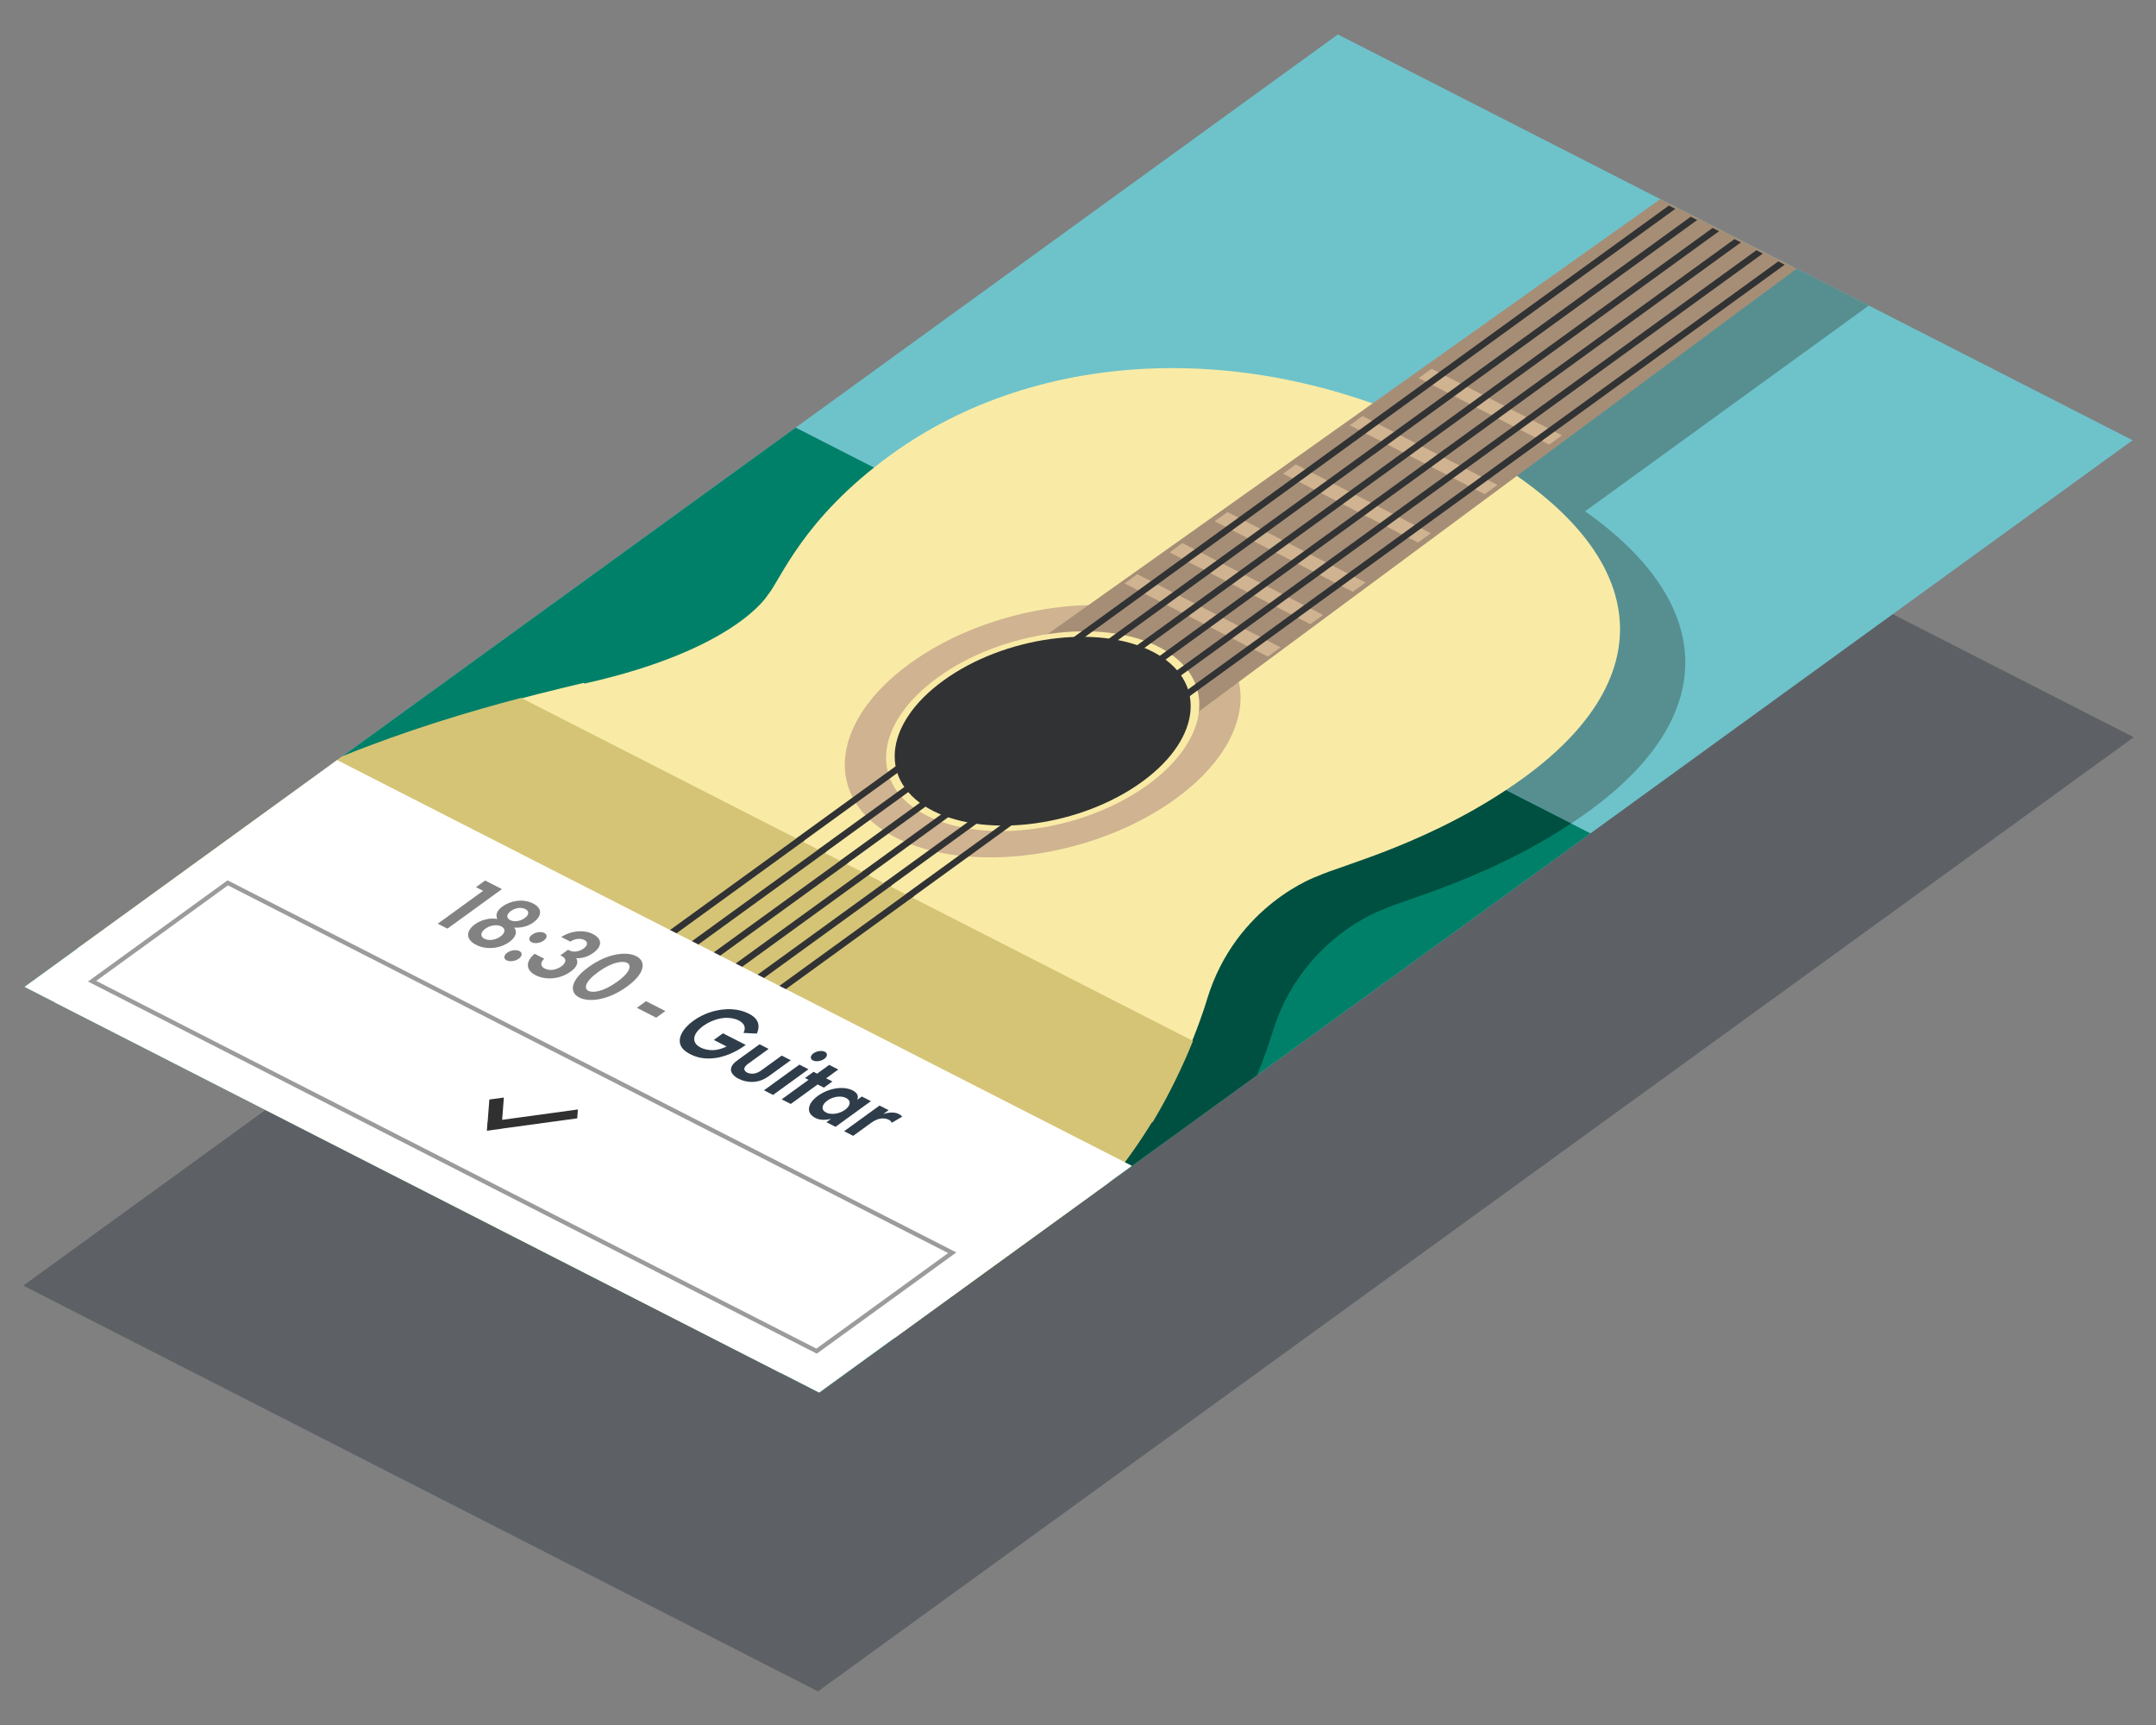 <?xml version="1.0" encoding="utf-8"?>
<!-- Generator: Adobe Illustrator 17.0.0, SVG Export Plug-In . SVG Version: 6.00 Build 0)  -->
<!DOCTYPE svg PUBLIC "-//W3C//DTD SVG 1.1//EN" "http://www.w3.org/Graphics/SVG/1.1/DTD/svg11.dtd">
<svg version="1.1" id="Слой_2" xmlns="http://www.w3.org/2000/svg" xmlns:xlink="http://www.w3.org/1999/xlink" x="0px" y="0px"
	 width="500px" height="400px" viewBox="0 0 500 400" enable-background="new 0 0 500 400" xml:space="preserve">
<rect x="0" y="0" width="500" height="400" fill="#808080" stroke="none"/>
<polygon opacity="0.4" fill="#28343F" points="189.699,392.202 5.394,298.112 310.536,76.863 494.841,170.954 "/>
<g>
	<polygon fill="#6EC3CB" points="189.977,322.935 5.667,228.842 310.259,7.991 494.569,102.084 	"/>
	<path fill="#578F91" d="M367.605,118.563l65.796-47.706l-17.705-9.039l-64.727,46.933c-45.356-22.691-95.168-20.257-129.199,4.418
		c-20.631,14.958-25.523,28.966-28.598,32.571c0,0-7.35,12.52-41.795,20.349c0,0-0.273,0.061-0.67,0.151l-0.195-0.155
		c-14.734,3.493-43.168,10.391-69.941,23.235c-27.422,13.156-46.859,29.649-52.883,50.762l162.289,82.853l101.559-73.638
		c2.393-5.892,3.541-9.849,3.541-9.849c6.689-21.996,25.68-28.575,25.68-28.575c5.303-2.47,27.125-7.833,47.756-22.792
		C398.454,166.372,398.42,140.331,367.605,118.563z"/>
	<polygon fill="#008068" points="189.977,322.935 5.667,228.842 184.528,99.155 368.839,193.247 	"/>
	<path fill="#005041" d="M320.757,210.874c4.947-2.304,24.277-7.134,43.596-19.917l-91.767-46.85L93.724,273.794l96.254,49.141
		l101.559-73.638c2.393-5.892,3.541-9.849,3.541-9.849C301.767,217.453,320.757,210.874,320.757,210.874z"/>
	<path fill="#F9EBA6" d="M256.942,274.379c3.867-4.716,7.15-9.405,9.904-13.911l0.281-0.202
		c8.799-14.644,12.805-28.548,12.805-28.548c6.689-21.997,25.682-28.577,25.682-28.577c5.301-2.469,27.125-7.832,47.756-22.791
		c34.318-24.883,29.26-55.458-16.398-78.767c-45.658-23.311-96.027-21.032-130.346,3.853c-20.631,14.959-25.524,28.965-28.598,32.57
		c0,0-7.352,12.521-41.797,20.349c0,0-0.273,0.061-0.67,0.151l-0.195-0.154c-12.223,2.896-33.881,8.15-56.191,17.19l-61.283,44.434
		c-2.309,3.941-4.1,8.066-5.336,12.381l168.469,86.005c9.635-2.116,18.414-4.859,26.465-8.126L256.942,274.379z"/>
	<path fill="#D0B390" d="M272.591,185.267c-18.801,13.631-47.82,17.646-64.822,8.97c-16.996-8.678-15.537-26.765,3.264-40.396
		c18.801-13.632,47.826-17.648,64.822-8.971C292.854,153.548,291.392,171.635,272.591,185.267z"/>
	<path fill="#D5C476" d="M267.395,260.072c4.115-6.851,7.17-13.52,9.272-18.697l-155.815-79.546
		c-11.736,3.087-26.418,7.448-41.408,13.519l-61.283,44.434c-2.309,3.941-4.098,8.068-5.338,12.383l168.471,86.006
		c9.635-2.117,18.414-4.861,26.465-8.129l49.453-35.855c3.865-4.717,7.148-9.406,9.904-13.913L267.395,260.072z"/>
	<polygon fill="#A68E76" points="416.657,62.31 385.044,46.17 238.905,149.917 274.101,167.884 	"/>
	<path fill="#F9EBA6" d="M266.173,181.992c-14.881,10.791-37.85,13.967-51.305,7.098c-13.453-6.868-12.301-21.183,2.582-31.972
		c14.881-10.791,37.852-13.968,51.305-7.1C282.21,156.886,281.054,171.202,266.173,181.992z"/>
	<polygon fill="#D0B390" points="294.024,152.254 260.798,135.292 263.761,133.144 296.987,150.106 	"/>
	<polygon fill="#D0B390" points="303.878,144.742 271.249,128.085 274.212,125.938 306.841,142.593 	"/>
	<polygon fill="#D0B390" points="313.729,137.23 281.698,120.877 284.661,118.729 316.692,135.081 	"/>
	<polygon fill="#D0B390" points="328.837,125.813 297.554,109.841 300.517,107.694 331.8,123.665 	"/>
	<polygon fill="#D0B390" points="344.319,114.587 313.034,98.618 315.997,96.469 347.28,112.44 	"/>
	<polygon fill="#D0B390" points="359.276,103.096 329.036,87.659 332.001,85.511 362.239,100.949 	"/>
	<path fill="#313233" d="M264.829,181.305c-14.06,10.196-35.766,13.199-48.478,6.71c-12.713-6.491-11.617-20.016,2.443-30.212
		c14.061-10.195,35.764-13.199,48.477-6.711C279.983,157.584,278.892,171.109,264.829,181.305z"/>
	<g>
		<polygon fill="#313233" points="186.204,195.124 184.71,194.362 387.03,47.667 388.524,48.429 		"/>
		<polygon fill="#313233" points="191.278,197.716 189.784,196.953 392.102,50.257 393.597,51.019 		"/>
		<polygon fill="#313233" points="196.351,200.304 194.856,199.544 397.177,52.847 398.671,53.61 		"/>
		<polygon fill="#313233" points="201.423,202.896 199.931,202.132 402.249,55.437 403.743,56.2 		"/>
		<polygon fill="#313233" points="206.497,205.486 205.003,204.723 407.323,58.026 408.817,58.79 		"/>
		<polygon fill="#313233" points="211.569,208.076 210.077,207.313 412.395,60.616 413.89,61.38 		"/>
	</g>
	<g>
		<polygon fill="#313233" points="130.53,235.526 129.036,234.763 185.071,194.133 186.565,194.896 		"/>
		<polygon fill="#313233" points="135.602,238.116 134.108,237.355 190.145,196.723 191.638,197.486 		"/>
		<polygon fill="#313233" points="140.675,240.706 139.183,239.943 195.218,199.312 196.712,200.076 		"/>
		<polygon fill="#313233" points="145.749,243.295 144.255,242.533 200.29,201.904 201.784,202.665 		"/>
		<polygon fill="#313233" points="150.821,245.886 149.327,245.123 205.364,204.493 206.858,205.255 		"/>
		<polygon fill="#313233" points="155.895,248.476 154.401,247.712 210.436,207.083 211.931,207.846 		"/>
	</g>
	<polygon fill="#313233" points="163.311,252.261 121.567,230.95 111.384,238.331 153.128,259.644 	"/>
</g>
<g>
	<polygon fill="#FFFFFF" points="262.509,270.343 78.198,176.25 5.667,228.842 189.977,322.935 	"/>
	<g>
		<path fill="#9B9B9B" d="M189.424,313.889l-0.273-0.139L20.406,227.602l32.367-23.468l0.274,0.139l168.746,86.146L189.424,313.889z
			 M22.314,227.454l167.018,85.266l30.553-22.152l-167.02-85.265L22.314,227.454z"/>
	</g>
	<polygon fill="#303030" points="133.862,259.324 134.02,257.268 116.454,259.669 116.849,254.503 113.487,254.962 113.093,260.13 
		113.063,260.132 112.907,262.187 112.936,262.183 112.935,262.201 116.296,261.74 116.296,261.722 	"/>
	<g>
		<path fill="#828282" d="M112.039,206.566l-1.656-0.845l2.123-1.54l3.898,1.989l-12.648,9.171l-2.241-1.145L112.039,206.566z"/>
		<path fill="#828282" d="M118.14,218.421c-2.085,1.512-5.253,1.934-7.737,0.666c-2.482-1.268-2.35-3.239-0.265-4.751
			c1.46-1.059,3.47-1.557,5.2-1.234c-0.406-0.793-0.252-1.863,1.15-2.88c1.84-1.334,4.735-1.941,7.132-0.717
			c2.397,1.224,1.917,3.064,0.077,4.397c-1.402,1.018-3.107,1.295-4.461,1.189C120.057,216.072,119.6,217.362,118.14,218.421z
			 M116.069,217.153c1.157-0.838,1.214-1.818,0.212-2.329c-1-0.511-2.574-0.307-3.73,0.532c-1.156,0.839-1.213,1.817-0.213,2.328
			C113.338,218.195,114.912,217.991,116.069,217.153z M121.679,212.894c1.043-0.756,1.108-1.613,0.159-2.098
			c-0.947-0.484-2.324-0.296-3.367,0.46c-1.043,0.756-1.107,1.614-0.16,2.098C119.26,213.838,120.635,213.65,121.679,212.894z"/>
		<path fill="#828282" d="M120.449,220.537c0.76,0.388,0.701,1.154-0.134,1.759c-0.835,0.605-2.065,0.773-2.824,0.385
			c-0.759-0.387-0.7-1.153,0.135-1.759C118.461,220.318,119.691,220.149,120.449,220.537z M126.232,216.344
			c0.76,0.388,0.701,1.154-0.134,1.76c-0.834,0.604-2.065,0.773-2.823,0.385c-0.76-0.387-0.7-1.154,0.134-1.759
			C124.244,216.124,125.475,215.956,126.232,216.344z"/>
		<path fill="#828282" d="M130.157,217.269c2.501-1.558,5.361-1.691,7.326-0.688c2.208,1.127,2.239,2.83,0.115,4.37
			c-0.663,0.481-2.036,1.327-3.983,1.247c0.259,0.389,0.831,1.571-1.254,3.084c-2.599,1.884-5.887,2.009-8.164,0.847
			c-2.207-1.127-2.45-3.103-0.213-4.959l2.242,1.145c-0.906,0.826-0.992,1.719,0.111,2.283c1.295,0.661,2.889,0.186,3.856-0.515
			c0.929-0.673,1.454-1.694,0.058-2.407l-0.294-0.149l1.782-1.292l0.311,0.159c1.105,0.563,2.424,0.182,3.295-0.451
			c1.006-0.729,1.066-1.518,0.152-1.984c-0.793-0.405-2.104-0.371-3.237,0.386L130.157,217.269z"/>
		<path fill="#828282" d="M136.506,224.235c4.342-3.148,8.754-3.685,11.047-2.514c2.294,1.171,2.193,3.908-2.168,7.07
			c-4.342,3.148-8.756,3.684-11.049,2.513C132.043,230.134,132.144,227.398,136.506,224.235z M138.746,225.38
			c-3.299,2.392-3.27,3.883-2.287,4.385c0.984,0.501,3.403,0.261,6.703-2.131c3.279-2.379,3.233-3.879,2.267-4.372
			C144.464,222.769,142.027,223.001,138.746,225.38z"/>
		<path fill="#828282" d="M149.818,232.157l4.486,2.29l-2.124,1.54l-4.485-2.29L149.818,232.157z"/>
		<path fill="#2F3D4A" d="M167.669,239.606l5.276,2.694l-0.151,0.11c-0.854,0.619-3.612,2.491-6.923,2.932
			c-2.499,0.341-4.324-0.145-5.756-0.876c-1.432-0.731-2.593-1.722-2.469-3.369c0.04-0.519,0.322-2.343,3.167-4.405
			c2.446-1.773,4.944-2.349,6.394-2.547c1.828-0.26,4.245-0.222,6.469,0.913c0.863,0.44,1.625,1.018,1.992,1.837
			c0.325,0.682,0.377,1.644-0.158,2.778l-3.104-0.156c0.456-0.821,0.307-1.437,0.151-1.773c-0.216-0.439-0.688-0.844-1.223-1.116
			c-0.912-0.467-2.309-0.734-3.774-0.545c-1.357,0.174-3.072,0.799-4.494,1.83c-1.688,1.224-2.036,2.287-2.065,2.905
			c-0.032,0.663,0.247,1.462,1.472,2.087c0.759,0.387,1.849,0.662,3.018,0.604c0.828-0.046,1.922-0.285,3.021-0.848l-2.967-1.514
			L167.669,239.606z"/>
		<path fill="#2F3D4A" d="M178.248,243.226l-4.646,3.369c-0.436,0.316-0.989,0.76-0.992,1.274c0.012,0.31,0.256,0.645,0.652,0.847
			c0.396,0.203,0.98,0.291,1.486,0.244c0.831-0.091,1.453-0.5,1.889-0.816l4.646-3.368l2.104,1.074l-5.023,3.644
			c-0.74,0.536-1.813,1.207-3.436,1.361c-1.355,0.13-2.724-0.241-3.638-0.708c-0.914-0.467-1.752-1.223-1.778-2.056
			c-0.03-1.001,0.868-1.759,1.608-2.296l5.024-3.643L178.248,243.226z"/>
		<path fill="#2F3D4A" d="M187.49,247.944l-8.211,5.953l-2.104-1.074l8.21-5.953L187.49,247.944z M191.293,243.888
			c0.689,0.352,0.633,1.096-0.125,1.646c-0.76,0.55-1.955,0.713-2.645,0.361c-0.689-0.352-0.633-1.097,0.125-1.646
			C189.407,243.698,190.602,243.535,191.293,243.888z"/>
		<path fill="#2F3D4A" d="M189.621,251.469l-6.238,4.523l-2.104-1.074l6.238-4.523l-0.828-0.422l1.973-1.43l0.828,0.422l2.807-2.035
			l2.104,1.074l-2.807,2.035l1.449,0.74l-1.973,1.43L189.621,251.469z"/>
		<path fill="#2F3D4A" d="M199.869,254.265l2.105,1.074l-8.211,5.954l-2.105-1.074l1.062-0.77c-1.952,0.479-3.085,0.064-3.62-0.209
			c-2.294-1.171-1.839-3.375,0.569-5.122c2.427-1.76,5.861-2.397,8.068-1.27c0.568,0.291,1.576,0.946,1.07,2.187L199.869,254.265z
			 M191.842,255.227c-1.308,0.949-1.469,2.132-0.262,2.748c1.207,0.616,3.093,0.314,4.4-0.635c1.309-0.949,1.451-2.118,0.246-2.733
			C195.018,253.99,193.15,254.278,191.842,255.227z"/>
		<path fill="#2F3D4A" d="M203.973,256.359l2.104,1.074l-1.232,0.894c1.03-0.342,1.82-0.36,2.07-0.35
			c0.555,0.003,1.101,0.117,1.601,0.372c0.361,0.186,0.561,0.403,0.707,0.596l-2.438,1.426c-0.066-0.292-0.248-0.502-0.68-0.722
			c-0.396-0.202-1.078-0.433-2.061-0.232c-0.947,0.196-1.666,0.696-2.234,1.108l-3.944,2.86l-2.104-1.074L203.973,256.359z"/>
	</g>
</g>
</svg>
